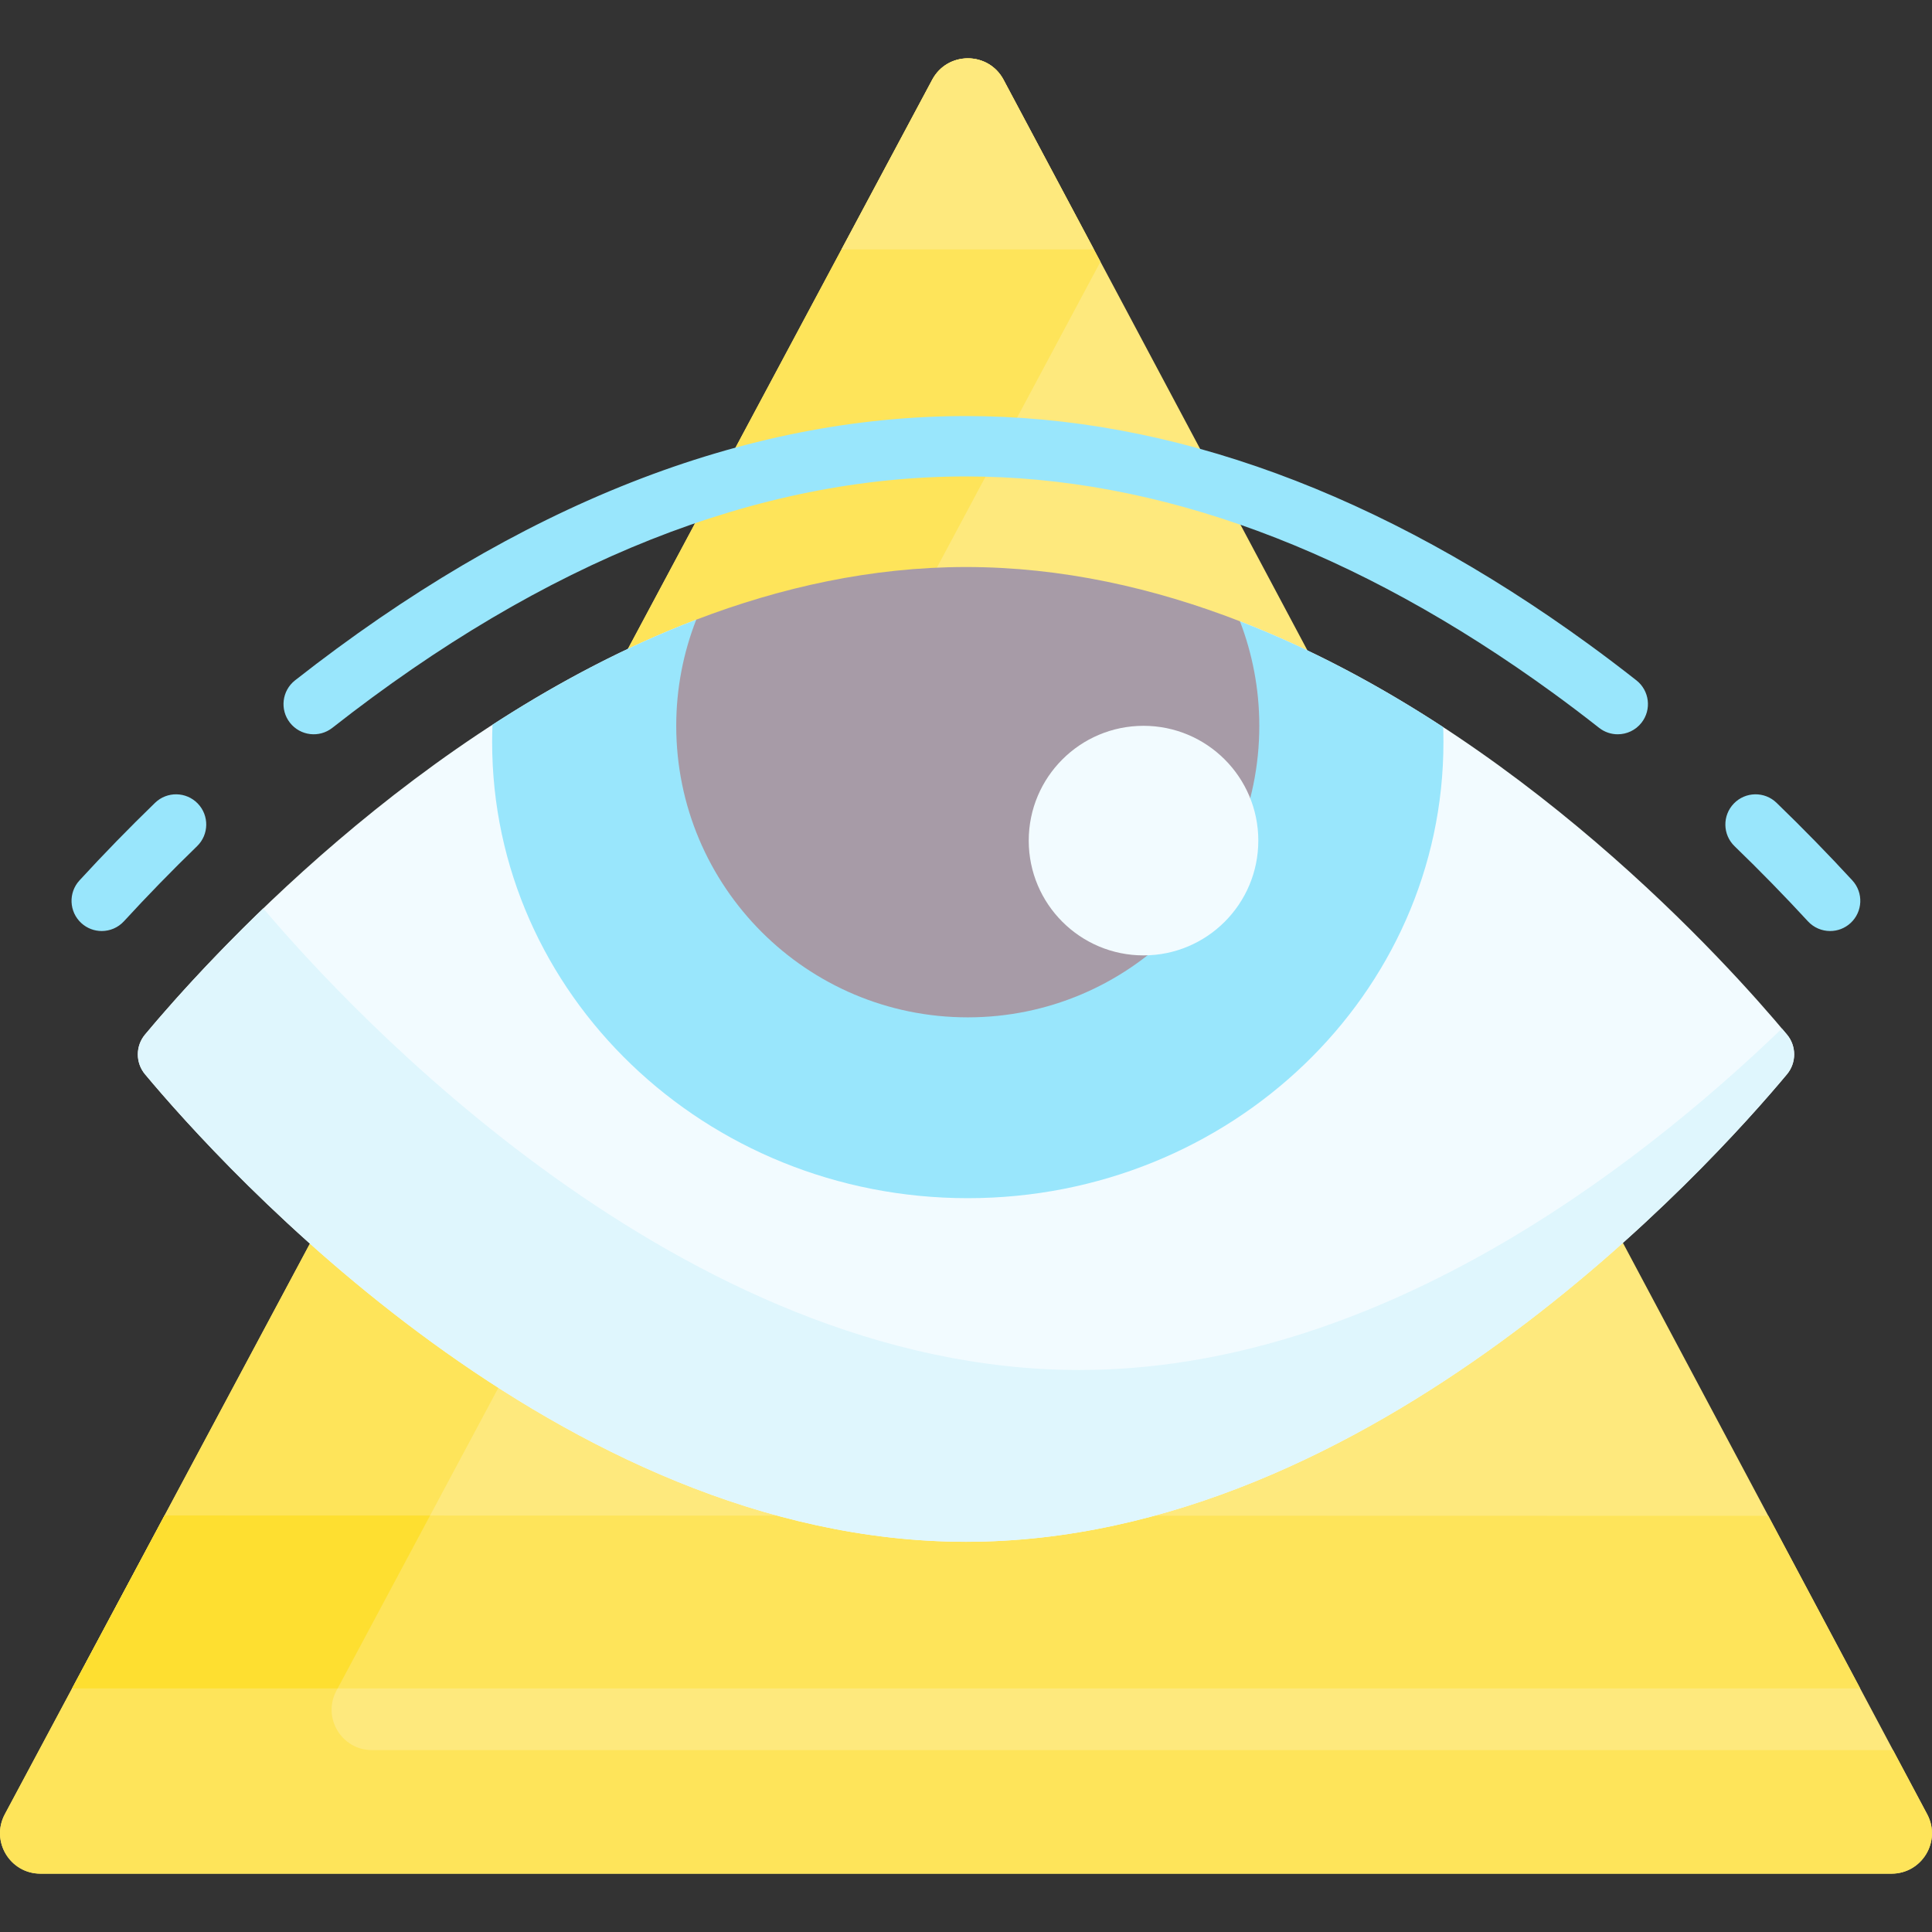 <svg width="512" height="512" viewBox="0 0 512 512" fill="none" xmlns="http://www.w3.org/2000/svg">
<rect x="0" y="0" width="512" height="512" fill="#333333" stroke="none"/>
<g clip-path="url(#clip0)">
<path d="M510.724 480.795C514.533 487.932 509.359 496.541 501.272 496.541H10.723C2.637 496.541 -2.537 487.921 1.282 480.784L247.053 21.119C251.085 13.567 261.924 13.577 265.946 21.13L510.724 480.795Z" fill="#FEE97D"/>
<path d="M501.674 463.801H98.599C90.513 463.801 85.339 455.181 89.158 448.044L291.63 69.362L265.946 21.13C261.924 13.577 251.085 13.567 247.053 21.119L1.282 480.784C-2.537 487.921 2.637 496.541 10.723 496.541H501.272C509.359 496.541 514.533 487.932 510.724 480.795L501.674 463.801Z" fill="#FEE45A"/>
<path d="M468.614 401.715L492.969 447.447H19.109L43.612 401.616L468.614 401.715Z" fill="#FEE45A"/>
<path d="M113.974 401.632L43.612 401.616L19.109 447.447H89.478L113.974 401.632Z" fill="#FEDF30"/>
<path d="M473.569 274.168C458.128 255.654 402.133 193.121 328.591 164.64L248.856 201.528L184.522 164.214C110.416 192.494 53.944 255.563 38.431 274.168C35.894 277.21 35.892 281.635 38.431 284.686C58.647 308.903 148.375 408.585 256.005 408.585C363.625 408.585 453.353 308.903 473.569 284.686C476.108 281.635 476.107 277.21 473.569 274.168Z" fill="#F2FBFF"/>
<path d="M472.229 272.583C432.691 310.632 364.068 363.065 286.02 363.065C180.577 363.065 92.322 267.388 69.771 240.731C54.792 255.147 43.983 267.519 38.428 274.175C35.889 277.216 35.889 281.643 38.428 284.694C58.644 308.91 148.373 408.593 256.003 408.593C363.622 408.593 453.351 308.91 473.567 284.694C476.106 281.643 476.106 277.216 473.567 274.175C473.155 273.682 472.698 273.137 472.229 272.583V272.583Z" fill="#DFF6FD"/>
<path d="M428.716 194.594C426.986 194.594 425.245 194.036 423.779 192.885C419.578 189.586 415.622 186.589 411.684 183.725C359.28 145.595 306.9 126.262 255.999 126.262C200.87 126.262 144.372 148.677 88.074 192.885C84.599 195.614 79.57 195.009 76.841 191.533C74.111 188.057 74.717 183.028 78.192 180.298C137.377 133.824 197.2 110.26 255.999 110.26C310.355 110.26 365.902 130.624 421.1 170.786C425.195 173.766 429.304 176.878 433.661 180.298C437.137 183.027 437.742 188.056 435.014 191.533C433.436 193.544 431.086 194.594 428.716 194.594V194.594Z" fill="#99E6FC"/>
<path d="M485.002 246.731C482.844 246.731 480.692 245.863 479.114 244.15C472.959 237.466 466.421 230.772 459.679 224.254C456.502 221.182 456.418 216.116 459.49 212.941C462.561 209.765 467.626 209.678 470.803 212.751C477.764 219.483 484.52 226.4 490.883 233.31C493.878 236.561 493.669 241.623 490.418 244.616C488.883 246.031 486.941 246.731 485.002 246.731Z" fill="#99E6FC"/>
<path d="M26.956 246.731C25.023 246.731 23.084 246.035 21.548 244.625C18.292 241.637 18.076 236.576 21.063 233.32C27.433 226.379 34.17 219.461 41.087 212.757C44.259 209.683 49.325 209.76 52.4 212.934C55.476 216.107 55.397 221.173 52.223 224.248C45.53 230.735 39.013 237.428 32.853 244.139C31.274 245.858 29.118 246.731 26.956 246.731V246.731Z" fill="#99E6FC"/>
<path d="M382.461 192.694C365.995 181.938 347.9 172.122 328.598 164.643L319.369 179.336L201.974 180.159L184.519 164.212C165.182 171.598 147.042 181.345 130.519 192.059C130.459 193.592 130.423 195.143 130.423 196.69C130.423 263.427 186.858 317.529 256.475 317.529C326.091 317.529 382.526 263.427 382.526 196.69C382.526 195.352 382.506 194.021 382.461 192.694V192.694Z" fill="#99E6FC"/>
<path d="M184.512 164.219C181.103 172.935 179.209 182.424 179.209 192.349C179.209 235.019 213.799 269.609 256.469 269.609C299.139 269.609 333.729 235.018 333.729 192.349C333.729 182.587 331.901 173.243 328.597 164.643C305.85 155.825 281.427 150.266 256.002 150.266C230.988 150.267 206.945 155.647 184.512 164.219V164.219Z" fill="#A79BA7"/>
<path d="M303.046 253.189C319.846 253.189 333.466 239.57 333.466 222.769C333.466 205.969 319.846 192.349 303.046 192.349C286.245 192.349 272.626 205.969 272.626 222.769C272.626 239.57 286.245 253.189 303.046 253.189Z" fill="#F2FBFF"/>
<path d="M289.895 66.096H223.007L247.053 21.119C251.085 13.567 261.924 13.577 265.946 21.13L289.895 66.096Z" fill="#FEE97D"/>
</g>
<defs>
<clipPath id="clip0">
<rect width="512" height="512" fill="white"/>
</clipPath>
</defs>
</svg>
